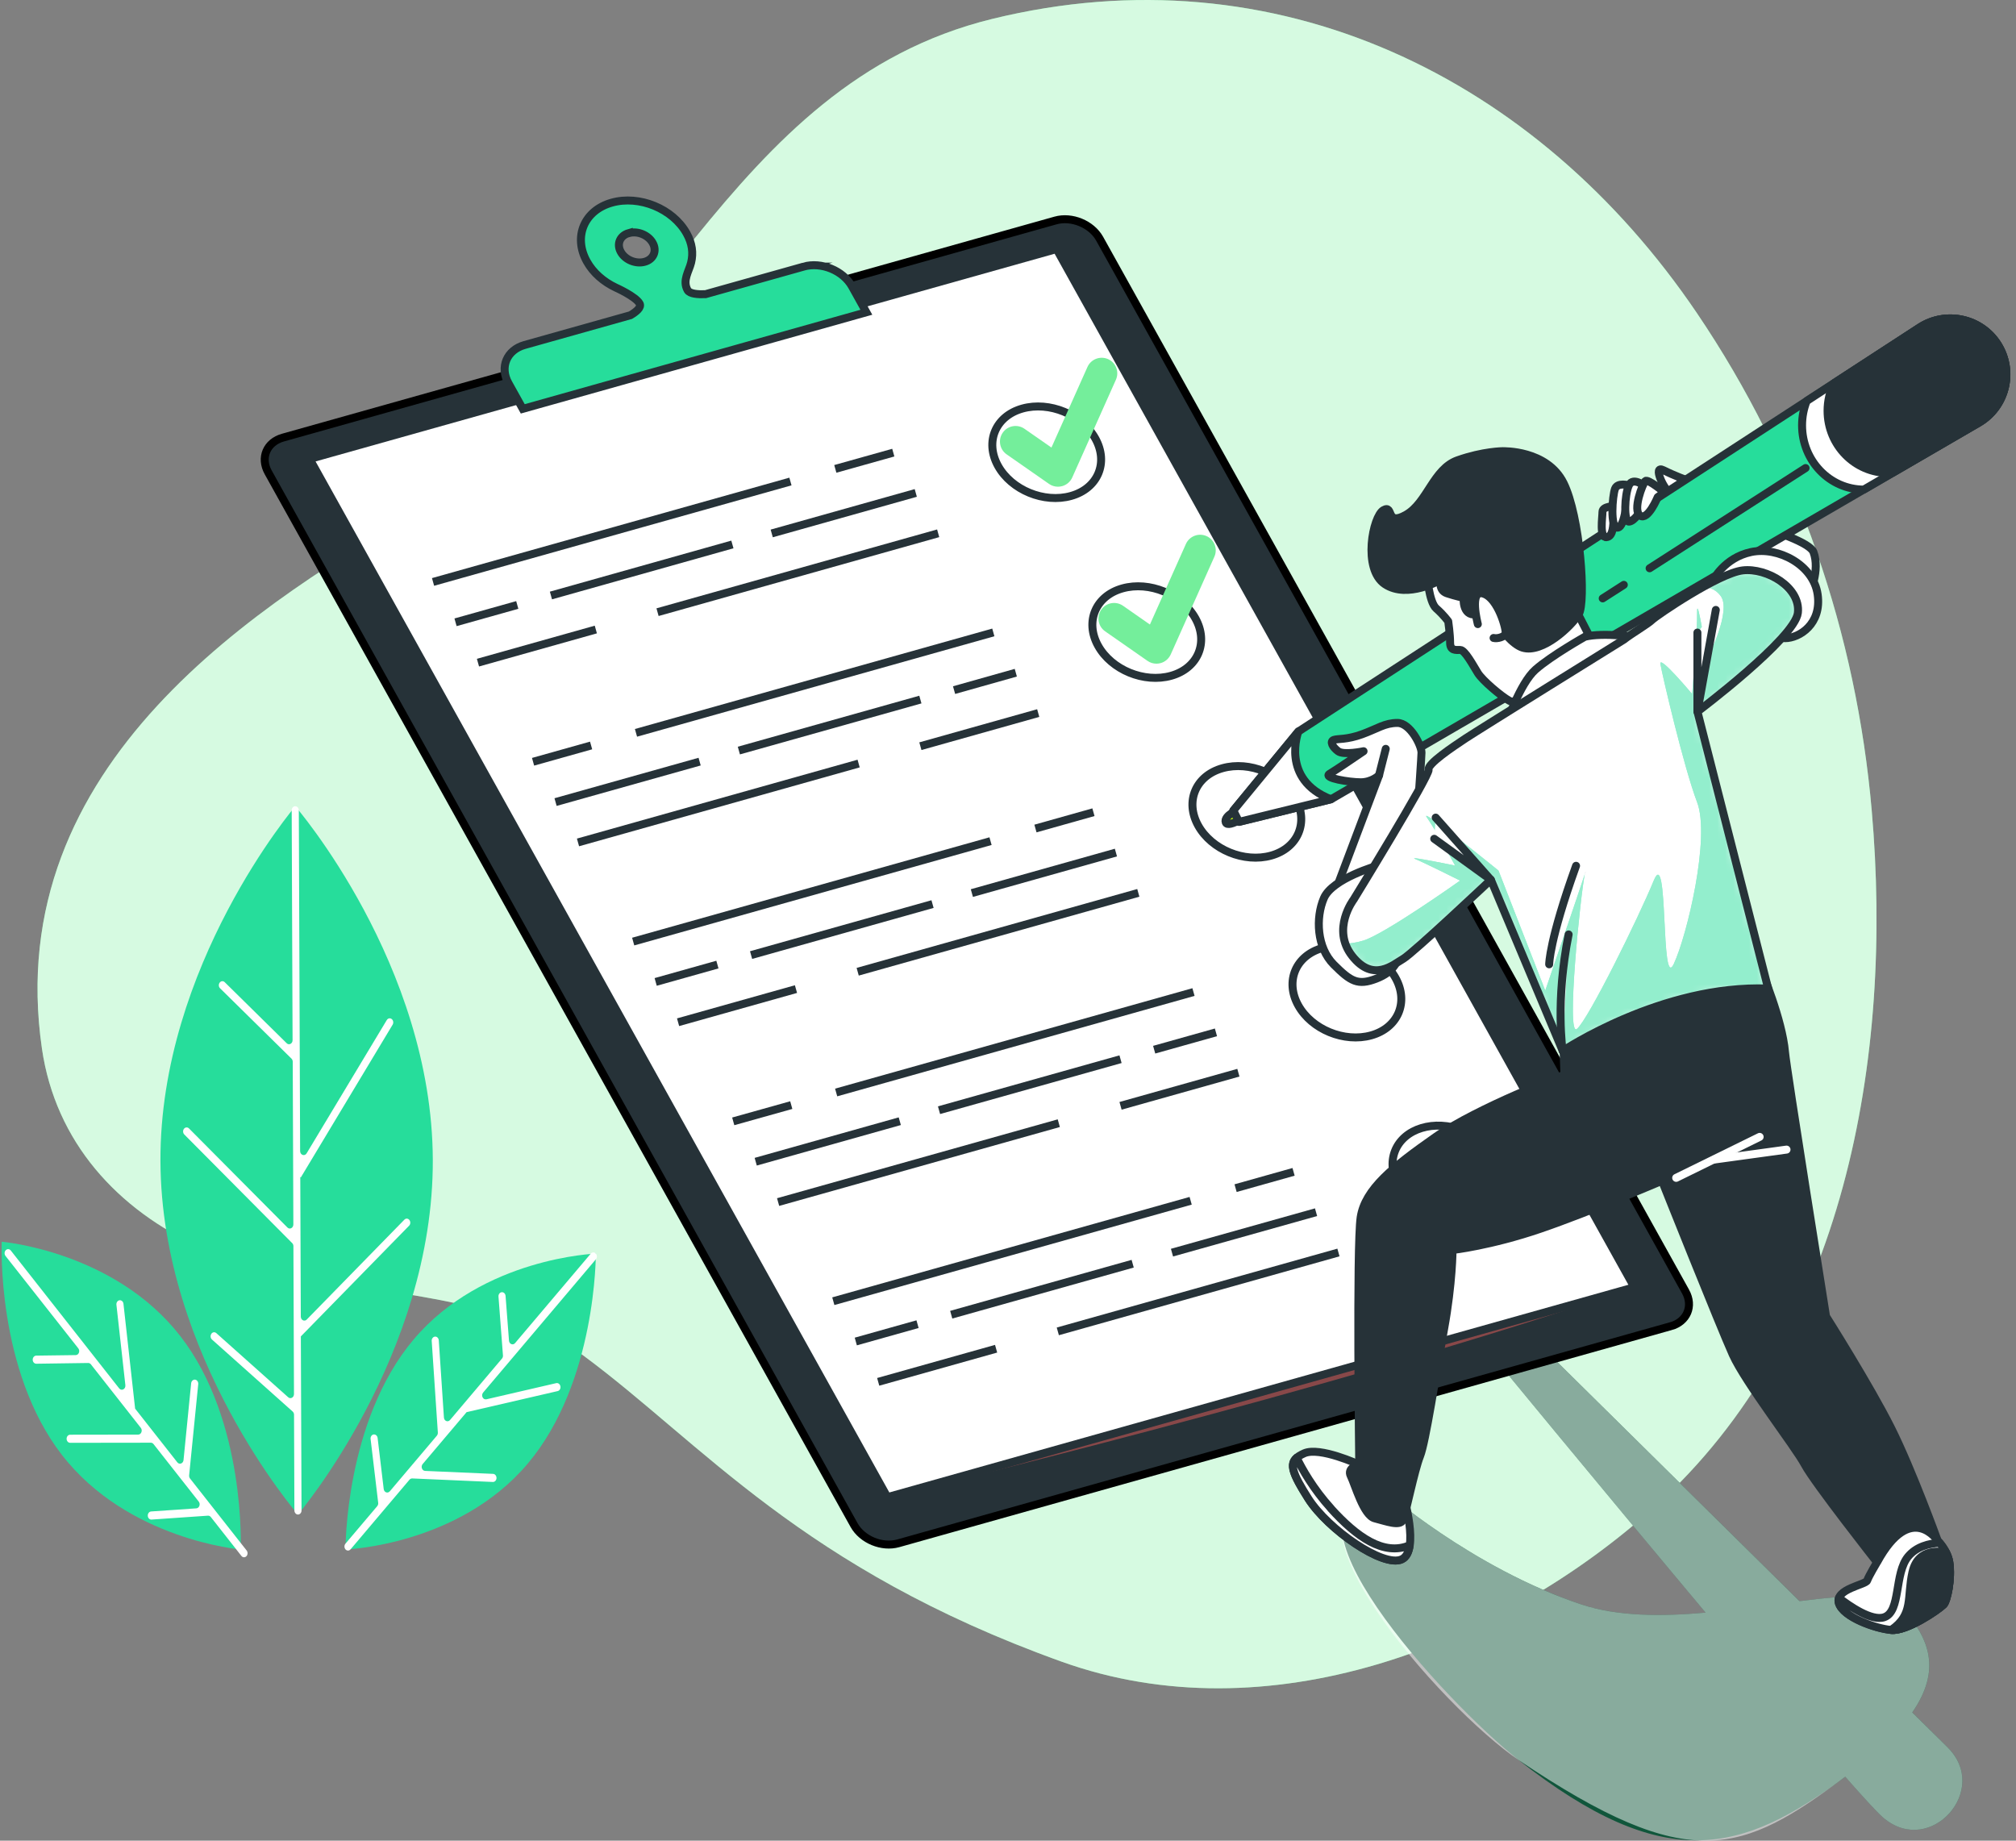 <svg width="177.1" height="161.7" viewBox="0 0 253 231" fill="none" xmlns="http://www.w3.org/2000/svg">
<rect x="0" y="0" width="253" height="231" fill="#808080" stroke="none"/>
<path d="M234.894 101.7C232.962 79.652 225.724 58.145 212.945 39.278C192.882 9.657 160.138 -6.356 124.509 2.377C90.825 10.634 82.275 47.053 54.21 63.183C32.678 75.566 0.045 95.77 5.266 131.615C6.97 143.294 14.717 151.831 25.342 156.622C39.871 163.172 60.195 160.506 73.144 170.067C88.155 181.146 100.556 196.788 133.189 208.519C158.996 217.8 188.111 206.694 207.619 189.13C231.624 167.512 237.603 132.651 234.894 101.7Z" fill="#74EE9B"/>
<path opacity="0.7" d="M234.894 101.7C232.962 79.652 225.724 58.145 212.945 39.278C192.882 9.657 160.138 -6.356 124.509 2.377C90.825 10.634 82.275 47.053 54.21 63.183C32.678 75.566 0.045 95.77 5.266 131.615C6.97 143.294 14.717 151.831 25.342 156.622C39.871 163.172 60.195 160.506 73.144 170.067C88.155 181.146 100.556 196.788 133.189 208.519C158.996 217.8 188.111 206.694 207.619 189.13C231.624 167.512 237.603 132.651 234.894 101.7Z" fill="white"/>
<path d="M244.421 219.286L239.983 214.906C243.683 209.562 242.084 205.626 238.912 202.002C237 199.819 232.001 200.151 225.833 200.94L191.92 167.46L186.699 169.416C186.699 169.416 200.823 186.589 214.052 202.38C208.55 202.869 203.022 202.875 198.447 201.35C184.741 196.788 173.646 187.012 173.646 187.012C157.982 188.316 181.478 213.733 190.615 220.902C208.916 235.26 218.601 232.653 231.576 222.975C233.913 225.634 235.597 227.465 236.302 228.071C236.347 228.11 236.393 228.149 236.439 228.189C242.28 233.037 249.818 224.624 244.421 219.292V219.286Z" fill="#10563B"/>
<path opacity="0.5" d="M244.418 219.286L239.98 214.906C243.68 209.562 242.081 205.626 238.909 202.002C236.997 199.819 231.998 200.151 225.83 200.94L191.917 167.46L186.696 169.416C186.696 169.416 200.82 186.589 214.049 202.38C208.547 202.869 203.019 202.875 198.444 201.35C184.738 196.788 173.643 187.012 173.643 187.012C157.979 188.316 180.979 214.417 190.612 220.902C212.124 235.384 218.598 232.653 231.573 222.975C233.91 225.634 235.594 227.465 236.299 228.071C236.344 228.11 236.39 228.149 236.436 228.189C242.277 233.037 249.815 224.624 244.418 219.292V219.286Z" fill="white"/>
<path d="M37.059 101.186C37.059 101.186 54.224 120.999 54.315 145.543C54.407 170.087 37.392 190.069 37.392 190.069C37.392 190.069 20.227 170.257 20.135 145.712C20.044 121.168 37.059 101.186 37.059 101.186Z" fill="#26DD9B"/>
<path d="M74.774 157.326C74.774 157.326 74.879 173.456 66.205 183.708C57.531 193.959 43.361 194.455 43.361 194.455C43.361 194.455 43.257 178.324 51.931 168.073C60.605 157.821 74.774 157.326 74.774 157.326Z" fill="#26DD9B"/>
<path d="M0.215 155.833C0.215 155.833 -0.497 171.944 7.785 182.606C16.068 193.269 30.205 194.455 30.205 194.455C30.205 194.455 30.916 178.344 22.634 167.682C14.358 157.013 0.215 155.833 0.215 155.833Z" fill="#26DD9B"/>
<path d="M26.523 167.389C26.673 167.167 26.953 167.128 27.149 167.304L36.169 175.353C36.463 175.614 36.894 175.379 36.894 174.949L36.822 156.387C36.822 156.244 36.77 156.107 36.672 156.009L23.129 142.375C22.946 142.186 22.926 141.867 23.09 141.658C23.253 141.45 23.533 141.43 23.716 141.613L36.071 154.048C36.358 154.341 36.815 154.106 36.815 153.663L36.737 133.238C36.737 133.095 36.678 132.951 36.58 132.854L27.619 124.029C27.43 123.847 27.41 123.527 27.573 123.312C27.737 123.097 28.017 123.078 28.2 123.26L35.98 130.924C36.267 131.211 36.717 130.977 36.717 130.54L36.606 101.688C36.606 101.408 36.802 101.179 37.05 101.179C37.298 101.179 37.494 101.408 37.501 101.688L37.664 144.454C37.664 144.95 38.231 145.152 38.48 144.741L48.537 128.018C48.674 127.79 48.955 127.724 49.157 127.887C49.359 128.044 49.412 128.363 49.275 128.591L37.755 147.759L37.683 147.7L37.748 165.225C37.748 165.662 38.205 165.896 38.492 165.603L50.75 153.064C50.932 152.875 51.213 152.894 51.376 153.103C51.539 153.311 51.526 153.631 51.343 153.82L37.755 167.715L37.84 189.561C37.84 189.841 37.644 190.069 37.396 190.069C37.148 190.069 36.952 189.841 36.946 189.561L36.9 177.543C36.9 177.386 36.835 177.243 36.73 177.145L26.601 168.106C26.405 167.93 26.372 167.617 26.523 167.395V167.389Z" fill="white"/>
<path d="M0.723 156.896C0.906 156.707 1.186 156.726 1.356 156.935L14.957 174.238C15.251 174.61 15.786 174.33 15.734 173.834L14.611 163.746C14.579 163.465 14.755 163.211 14.997 163.179C15.238 163.146 15.466 163.341 15.493 163.615L16.955 176.761H16.942L22.254 183.519C22.509 183.845 22.985 183.675 23.031 183.239L23.99 173.593C24.017 173.313 24.238 173.117 24.486 173.143C24.734 173.176 24.904 173.424 24.878 173.704L23.736 185.148C23.723 185.292 23.762 185.435 23.847 185.546L30.954 194.585C31.117 194.794 31.104 195.113 30.922 195.302C30.739 195.491 30.458 195.472 30.295 195.263L26.457 190.382C26.366 190.264 26.235 190.206 26.099 190.212L19.017 190.701C18.769 190.721 18.56 190.506 18.547 190.225C18.534 189.945 18.717 189.704 18.965 189.684L24.637 189.293C25.009 189.267 25.191 188.765 24.943 188.446L19.265 181.225C19.18 181.114 19.056 181.055 18.932 181.055L8.803 181.069C8.555 181.069 8.359 180.84 8.359 180.56C8.359 180.28 8.555 180.052 8.803 180.052L17.34 180.039C17.725 180.039 17.927 179.517 17.672 179.192L11.407 171.221C11.322 171.11 11.198 171.051 11.068 171.051L4.554 171.143C4.306 171.143 4.104 170.921 4.104 170.641C4.104 170.361 4.299 170.132 4.547 170.126L9.501 170.061C9.886 170.061 10.082 169.539 9.827 169.214L0.69 157.613C0.527 157.404 0.54 157.085 0.723 156.896Z" fill="white"/>
<path d="M46.887 180.025C47.129 179.986 47.357 180.182 47.39 180.462L48.154 186.869C48.206 187.292 48.656 187.455 48.917 187.155L54.824 180.175C54.909 180.071 54.954 179.928 54.948 179.784L54.178 168.288C54.158 168.008 54.341 167.766 54.589 167.74C54.837 167.721 55.046 167.929 55.065 168.21L55.711 177.894C55.737 178.331 56.207 178.526 56.475 178.207L62.995 170.497C63.087 170.393 63.132 170.249 63.119 170.1L62.558 162.715C62.538 162.435 62.721 162.188 62.962 162.168C63.211 162.142 63.426 162.351 63.446 162.631L63.876 168.249C63.909 168.685 64.379 168.868 64.64 168.555L74.136 157.332C74.306 157.13 74.587 157.124 74.769 157.319C74.945 157.515 74.952 157.834 74.782 158.036L60.633 174.759C60.326 175.118 60.613 175.704 61.044 175.607L69.802 173.58C70.044 173.521 70.279 173.704 70.331 173.977C70.383 174.251 70.227 174.525 69.985 174.577L58.57 177.216V177.203L53.042 183.734C52.774 184.047 52.964 184.575 53.349 184.594L61.879 184.966C62.127 184.979 62.316 185.213 62.31 185.493C62.303 185.774 62.094 185.995 61.846 185.982L51.73 185.539C51.606 185.539 51.482 185.591 51.391 185.695L43.996 194.435C43.826 194.637 43.546 194.644 43.363 194.448C43.187 194.253 43.18 193.933 43.35 193.731L47.344 189.013C47.436 188.902 47.481 188.746 47.462 188.596L46.509 180.592C46.476 180.312 46.646 180.058 46.887 180.019V180.025Z" fill="white"/>
<path d="M209.68 166.431L112.727 193.68C110.69 194.254 108.21 193.231 107.186 191.399L33.656 59.274C32.638 57.443 33.467 55.494 35.503 54.92L132.457 27.672C134.493 27.098 136.973 28.121 137.998 29.953L211.528 162.084C212.546 163.916 211.717 165.864 209.68 166.438V166.431Z" fill="#263238" stroke="black" stroke-miterlimit="10"/>
<path d="M111.363 187.886C111.363 187.886 167.388 174.584 205.099 161.543L111.363 187.886Z" fill="#884849"/>
<path d="M205.1 161.544L111.364 187.887L38.859 57.599L132.595 31.256L205.1 161.544Z" fill="white" stroke="#263238" stroke-miterlimit="10"/>
<path d="M104.828 58.844L112.105 56.804" stroke="#263238" stroke-miterlimit="10"/>
<path d="M54.346 73.032L99.197 60.428" stroke="#263238" stroke-miterlimit="10"/>
<path d="M96.848 66.945L114.927 61.862" stroke="#263238" stroke-miterlimit="10"/>
<path d="M69.141 74.733L91.912 68.327" stroke="#263238" stroke-miterlimit="10"/>
<path d="M57.168 78.096L64.915 75.92" stroke="#263238" stroke-miterlimit="10"/>
<path d="M82.519 76.826L117.737 66.926" stroke="#263238" stroke-miterlimit="10"/>
<path d="M59.984 83.16L74.774 79.002" stroke="#263238" stroke-miterlimit="10"/>
<path d="M137.464 55.038C135.78 52.008 131.681 50.326 128.307 51.271C124.933 52.216 123.569 55.442 125.253 58.473C126.936 61.503 131.035 63.185 134.409 62.24C137.784 61.295 139.148 58.069 137.464 55.038Z" fill="white" stroke="#263238" stroke-miterlimit="10"/>
<path d="M74.182 93.554L66.898 95.6" stroke="#263238" stroke-miterlimit="10"/>
<path d="M124.659 79.366L79.814 91.97" stroke="#263238" stroke-miterlimit="10"/>
<path d="M87.8 95.581L69.721 100.658" stroke="#263238" stroke-miterlimit="10"/>
<path d="M115.503 87.793L92.725 94.193" stroke="#263238" stroke-miterlimit="10"/>
<path d="M127.48 84.423L119.732 86.607" stroke="#263238" stroke-miterlimit="10"/>
<path d="M107.755 95.823L72.537 105.722" stroke="#263238" stroke-miterlimit="10"/>
<path d="M130.293 89.487L115.504 93.645" stroke="#263238" stroke-miterlimit="10"/>
<path d="M150.021 77.607C148.337 74.577 144.238 72.895 140.864 73.84C137.489 74.785 136.125 78.011 137.809 81.042C139.493 84.072 143.592 85.754 146.966 84.809C150.34 83.864 151.704 80.638 150.021 77.607Z" fill="white" stroke="#263238" stroke-miterlimit="10"/>
<path d="M129.945 103.977L137.223 101.93" stroke="#263238" stroke-miterlimit="10"/>
<path d="M79.463 118.165L124.308 105.561" stroke="#263238" stroke-miterlimit="10"/>
<path d="M121.965 112.078L140.044 106.994" stroke="#263238" stroke-miterlimit="10"/>
<path d="M94.258 119.859L117.029 113.459" stroke="#263238" stroke-miterlimit="10"/>
<path d="M82.285 123.229L90.032 121.052" stroke="#263238" stroke-miterlimit="10"/>
<path d="M107.637 121.951L142.855 112.051" stroke="#263238" stroke-miterlimit="10"/>
<path d="M85.096 128.286L99.892 124.128" stroke="#263238" stroke-miterlimit="10"/>
<path d="M162.579 100.171C160.895 97.14 156.797 95.459 153.422 96.404C150.048 97.349 148.684 100.575 150.368 103.605C152.052 106.636 156.15 108.317 159.525 107.372C162.899 106.427 164.263 103.201 162.579 100.171Z" fill="white" stroke="#263238" stroke-miterlimit="10"/>
<path d="M99.301 138.687L92.018 140.727" stroke="#263238" stroke-miterlimit="10"/>
<path d="M149.778 124.499L104.934 137.103" stroke="#263238" stroke-miterlimit="10"/>
<path d="M112.919 140.708L94.84 145.791" stroke="#263238" stroke-miterlimit="10"/>
<path d="M140.622 132.926L117.844 139.326" stroke="#263238" stroke-miterlimit="10"/>
<path d="M152.597 129.556L144.844 131.733" stroke="#263238" stroke-miterlimit="10"/>
<path d="M132.875 140.956L97.65 150.855" stroke="#263238" stroke-miterlimit="10"/>
<path d="M155.412 134.62L140.623 138.778" stroke="#263238" stroke-miterlimit="10"/>
<path d="M175.136 122.733C173.452 119.702 169.353 118.021 165.979 118.966C162.605 119.911 161.241 123.137 162.924 126.167C164.608 129.198 168.707 130.879 172.081 129.934C175.456 128.989 176.82 125.763 175.136 122.733Z" fill="white" stroke="#263238" stroke-miterlimit="10"/>
<path d="M155.061 149.109L162.338 147.062" stroke="#263238" stroke-miterlimit="10"/>
<path d="M104.578 163.297L149.423 150.693" stroke="#263238" stroke-miterlimit="10"/>
<path d="M147.08 157.203L165.159 152.126" stroke="#263238" stroke-miterlimit="10"/>
<path d="M119.375 164.991L142.147 158.591" stroke="#263238" stroke-miterlimit="10"/>
<path d="M107.4 168.355L115.148 166.178" stroke="#263238" stroke-miterlimit="10"/>
<path d="M132.752 167.083L167.97 157.183" stroke="#263238" stroke-miterlimit="10"/>
<path d="M110.211 173.418L125.007 169.26" stroke="#263238" stroke-miterlimit="10"/>
<path d="M188.101 149.566C189.219 146.725 187.208 143.277 183.608 141.864C180.009 140.451 176.184 141.608 175.066 144.449C173.948 147.29 175.959 150.738 179.559 152.151C183.158 153.564 186.983 152.407 188.101 149.566Z" fill="white" stroke="#263238" stroke-miterlimit="10"/>
<path d="M100.855 33.459L88.533 36.92C87.599 36.959 86.555 36.887 86.287 36.411C85.609 35.193 86.47 34.039 86.731 32.957C87.025 31.751 86.868 30.539 86.17 29.294C84.44 26.186 80.237 24.459 76.778 25.43C73.319 26.401 71.916 29.705 73.645 32.814C74.435 34.241 75.753 35.368 77.267 36.085C77.267 36.085 79.774 37.2 80.27 38.099C80.531 38.575 79.839 39.136 79.121 39.559L65.839 43.294C63.594 43.926 62.687 46.07 63.809 48.084L65.604 51.31L108.726 39.188L106.931 35.962C105.809 33.948 103.081 32.827 100.842 33.459H100.855ZM78.912 29.255C80.022 28.942 81.366 29.496 81.915 30.494C82.469 31.484 82.019 32.547 80.909 32.853C79.8 33.166 78.455 32.612 77.907 31.615C77.352 30.624 77.803 29.562 78.912 29.249V29.255Z" fill="#26DD9B" stroke="#263238" stroke-miterlimit="10"/>
<path d="M132.769 61.08C132.371 61.08 131.979 60.962 131.646 60.728L126.327 57.019C125.44 56.4 125.224 55.181 125.844 54.295C126.464 53.409 127.685 53.194 128.572 53.813L131.953 56.166L136.47 46.057C136.907 45.073 138.069 44.63 139.054 45.067C140.04 45.503 140.484 46.663 140.046 47.648L134.564 59.92C134.329 60.454 133.859 60.852 133.298 61.008C133.128 61.054 132.945 61.08 132.776 61.08H132.769Z" fill="#74EE9B"/>
<path d="M145.132 83.29C144.734 83.29 144.343 83.173 144.01 82.939L138.69 79.23C137.803 78.611 137.587 77.392 138.207 76.506C138.828 75.62 140.048 75.404 140.936 76.024L144.31 78.376L148.826 68.268C149.264 67.284 150.425 66.841 151.411 67.277C152.396 67.714 152.84 68.874 152.403 69.858L146.921 82.13C146.679 82.665 146.216 83.062 145.654 83.219C145.485 83.264 145.302 83.29 145.132 83.29Z" fill="#74EE9B"/>
<path d="M227.044 74.595C227.044 74.595 228.467 71.584 227.579 69.276C226.692 66.969 210.355 63.248 210.355 63.248C210.355 63.248 206.629 63.248 206.805 65.373C206.981 67.497 220.478 75.657 221.542 76.367C222.606 77.078 226.692 78.674 227.044 74.595Z" fill="white" stroke="#263238" stroke-linecap="round" stroke-linejoin="round"/>
<path d="M211.707 60.27C211.707 60.27 210.153 59.709 208.744 59.005C207.334 58.302 208.887 61.541 209.448 61.678C210.01 61.814 211.42 62.101 211.42 62.101L211.7 60.27H211.707Z" fill="white" stroke="#263238" stroke-linecap="round" stroke-linejoin="round"/>
<path d="M162.95 91.794L154.785 101.72L155.497 103.141L167.036 100.306L248.299 53.068C251.732 51.074 252.829 46.642 250.734 43.273C248.652 39.929 244.22 38.952 240.918 41.102L162.957 91.794H162.95Z" fill="#26DD9B" stroke="#263238" stroke-linecap="round" stroke-linejoin="round"/>
<path d="M203.783 73.396L201.133 75.097" stroke="#263238" stroke-linecap="round" stroke-linejoin="round"/>
<path d="M226.593 58.738L207.02 71.317" stroke="#263238" stroke-linecap="round" stroke-linejoin="round"/>
<path d="M155.541 101.511C155.541 101.511 153.518 102.359 153.825 103.206C154.131 104.053 157.055 102 157.055 102L155.541 101.511Z" fill="#C6FF00" stroke="#263238" stroke-linecap="round" stroke-linejoin="round"/>
<path d="M154.779 101.72L155.491 103.141L167.03 100.306C160.64 97.822 162.944 91.794 162.944 91.794L154.779 101.72Z" fill="white" stroke="#263238" stroke-linecap="round" stroke-linejoin="round"/>
<path d="M250.725 43.273C248.643 39.929 244.212 38.952 240.909 41.102L226.733 50.325C226.361 51.263 226.152 52.293 226.152 53.375C226.152 57.819 229.611 61.423 233.893 61.443L248.291 53.075C251.724 51.081 252.82 46.649 250.725 43.279V43.273Z" fill="white" stroke="#263238" stroke-linecap="round" stroke-linejoin="round"/>
<path d="M250.726 43.273C248.644 39.929 244.213 38.952 240.91 41.102L230.135 48.109C229.632 49.145 229.352 50.318 229.352 51.55C229.352 55.858 232.772 59.351 236.988 59.351C237.164 59.351 237.347 59.344 237.516 59.331L248.292 53.068C251.725 51.074 252.821 46.642 250.726 43.273Z" fill="#263238" stroke="#263238" stroke-linecap="round" stroke-linejoin="round"/>
<path d="M202.685 63.509C202.685 63.509 201.105 63.509 201.105 64.226C201.105 64.943 200.687 67.491 201.601 67.413C202.515 67.334 202.43 65.738 202.515 65.184C202.6 64.623 202.678 63.509 202.678 63.509H202.685Z" fill="white" stroke="#263238" stroke-linecap="round" stroke-linejoin="round"/>
<path d="M204.414 60.915C204.414 60.915 203.004 60.485 202.678 61.345C202.352 62.212 202.025 66.331 203.004 66.22C203.983 66.11 204.199 62.427 204.414 60.915Z" fill="white" stroke="#263238" stroke-linecap="round" stroke-linejoin="round"/>
<path d="M206.581 61.13C206.581 61.13 204.955 59.723 204.414 60.915C203.872 62.108 203.761 65.464 204.414 65.464C205.066 65.464 206.039 64.057 206.261 63.301C206.476 62.545 206.587 61.137 206.587 61.137L206.581 61.13Z" fill="white" stroke="#263238" stroke-linecap="round" stroke-linejoin="round"/>
<path d="M208.864 61.782C208.864 61.782 206.802 60.048 206.475 60.374C206.149 60.7 204.844 64.037 205.823 64.708C206.802 65.379 208.035 62.388 208.035 62.388L208.858 61.788L208.864 61.782Z" fill="white" stroke="#263238" stroke-linecap="round" stroke-linejoin="round"/>
<path d="M179.078 72.066C179.078 72.066 179.313 75.54 180.24 76.355C181.167 77.163 181.748 77.978 181.748 77.978C181.748 77.978 181.983 79.6 181.983 80.643C181.983 81.686 182.681 81.569 183.262 81.569C183.843 81.569 184.887 83.537 185.468 84.469C186.049 85.394 188.372 87.369 189.416 87.942C190.461 88.522 192.203 86.32 192.203 86.32L193.013 88.64L201.256 83.309L197.196 75.429C197.196 75.429 197.079 71.838 194.762 67.667C192.438 63.496 189.305 61.176 184.084 62.681C178.863 64.187 179.091 72.066 179.091 72.066H179.078Z" fill="white" stroke="#263238" stroke-linecap="round" stroke-linejoin="round"/>
<path d="M188.62 56.62C188.62 56.62 186.152 56.62 182.922 57.761C179.874 58.836 179.123 63.072 176.467 64.591C173.811 66.109 174.946 63.261 173.615 64.024C172.283 64.78 170.958 71.421 173.804 73.318C176.656 75.214 180.833 72.751 180.833 72.751C180.833 72.751 180.455 74.08 181.59 74.458C182.726 74.836 183.679 75.025 183.679 75.025C183.679 75.025 183.49 77.3 185.2 77.111C186.91 76.922 185.389 74.263 185.389 74.263C185.389 74.263 188.62 80.519 191.087 81.282C193.554 82.038 197.163 78.629 198.116 77.111C199.069 75.592 198.305 64.78 196.217 60.609C194.128 56.438 188.62 56.627 188.62 56.627V56.62Z" fill="#263238" stroke="#263238" stroke-linecap="round" stroke-linejoin="round"/>
<path d="M185.462 78.323C185.462 78.323 184.3 73.917 186.16 74.497C188.02 75.077 189.065 79.02 188.947 79.483C188.83 79.946 187.903 80.18 187.439 80.063" fill="white"/>
<path d="M185.462 78.323C185.462 78.323 184.3 73.917 186.16 74.497C188.02 75.077 189.065 79.02 188.947 79.483C188.83 79.946 187.903 80.18 187.439 80.063" stroke="#263238" stroke-linecap="round" stroke-linejoin="round"/>
<path d="M198.881 79.92C198.881 79.92 194.665 82.299 192.694 84.039C190.723 85.779 188.98 90.993 188.98 90.993C188.98 90.993 200.937 82.879 203.026 81.719C205.114 80.559 205.578 79.979 205.578 79.979C205.578 79.979 201.205 79.334 198.881 79.914V79.92Z" fill="white" stroke="#263238" stroke-linecap="round" stroke-linejoin="round"/>
<path d="M214.969 72.822C214.969 72.822 216.392 69.987 219.76 69.277C223.134 68.566 227.572 70.873 228.108 74.595C228.643 78.316 225.797 80.089 224.022 80.089C222.247 80.089 220.648 77.606 220.648 77.606C220.648 77.606 214.963 75.481 214.963 72.816L214.969 72.822Z" fill="white" stroke="#263238" stroke-linecap="round" stroke-linejoin="round"/>
<path d="M167.388 112.356L173.073 97.288C173.073 97.288 172.185 98.174 170.763 98.174C169.34 98.174 165.972 97.64 166.86 97.112C167.747 96.584 171.122 94.277 171.122 94.277C171.122 94.277 168.635 94.811 167.924 94.277C167.212 93.742 166.86 93.038 167.388 92.856C167.917 92.674 168.987 92.856 170.939 92.146C172.89 91.435 173.778 90.725 175.377 90.725C176.976 90.725 178.392 93.56 178.392 94.446C178.392 95.333 177.152 112.173 177.152 112.884C177.152 113.594 177.152 114.304 172.538 114.832C167.924 115.367 167.212 114.298 167.388 112.349V112.356Z" fill="white" stroke="#263238" stroke-linecap="round" stroke-linejoin="round"/>
<path d="M173.064 97.288L173.906 93.978" stroke="#263238" stroke-linecap="round" stroke-linejoin="round"/>
<path d="M172.891 108.635C172.891 108.635 167.206 110.231 166.143 112.714C165.079 115.197 165.255 118.919 167.383 121.05C169.51 123.175 170.398 123.709 172.708 122.823C175.019 121.936 175.548 120.516 175.724 119.101C175.9 117.681 177.147 112.897 172.885 108.641L172.891 108.635Z" fill="white" stroke="#263238" stroke-linecap="round" stroke-linejoin="round"/>
<path d="M170.585 183.812C170.585 183.812 165.612 181.505 163.661 182.391C161.709 183.277 161.709 184.164 164.196 188.068C166.682 191.972 173.607 196.755 175.911 195.693C178.222 194.631 176.087 187.54 176.087 187.54L170.585 183.818V183.812Z" fill="white" stroke="#263238" stroke-linecap="round" stroke-linejoin="round"/>
<path d="M167.032 189.306C164.773 186.816 163.396 184.327 162.724 182.952C161.81 183.76 162.202 184.946 164.186 188.068C166.673 191.965 173.597 196.755 175.901 195.693C176.489 195.426 176.789 194.761 176.906 193.927C173.656 195.302 170.256 192.884 167.025 189.312L167.032 189.306Z" fill="white" stroke="#263238" stroke-linecap="round" stroke-linejoin="round"/>
<path d="M196.151 129.555L196.327 134.874C196.327 134.874 185.5 138.953 180.167 142.675C174.842 146.396 171.291 149.238 170.756 152.783C170.221 156.328 170.58 183.812 170.58 183.812C170.58 183.812 168.981 184.164 169.516 185.233C170.051 186.295 171.115 190.199 172.531 190.551C173.947 190.903 175.729 191.613 176.082 190.727C176.434 189.84 177.504 184.522 178.209 182.75C178.921 180.977 180.161 172.641 181.225 166.795C182.289 160.943 182.289 156.869 182.289 156.869C182.289 156.869 187.079 156.335 193.299 154.21C199.512 152.086 208.571 148.182 208.571 148.182C208.571 148.182 215.849 166.443 217.448 169.989C219.047 173.534 225.26 181.511 226.5 183.818C227.74 186.126 235.553 196.051 235.553 196.051C235.553 196.051 238.568 193.392 240.526 193.392H243.189C243.189 193.392 239.991 184.529 237.328 179.211C234.665 173.893 229.163 165.205 229.163 165.205C229.163 165.205 224.196 134.183 224.014 132.052C223.668 127.959 221.044 121.78 221.044 121.78C221.044 121.78 212.474 119.995 196.138 129.568L196.151 129.555Z" fill="#263238" stroke="#263238" stroke-linecap="round" stroke-linejoin="round"/>
<path d="M235.565 196.045C235.565 196.045 234.502 197.818 234.325 198.352C234.149 198.887 230.24 199.415 230.775 201.187C231.31 202.96 235.389 204.381 237.347 204.557C239.299 204.733 243.208 202.074 243.92 201.363C244.337 200.946 244.964 198.189 244.631 196.045C244.396 194.559 243.208 193.386 243.208 193.386C243.208 193.386 239.834 188.244 235.572 196.045H235.565Z" fill="white" stroke="#263238" stroke-linecap="round" stroke-linejoin="round"/>
<path d="M244.618 196.045C244.448 194.957 243.763 194.038 243.411 193.621C242.066 193.706 240.5 194.097 239.469 195.335C237.693 197.46 238.581 202.25 236.453 202.96C234.867 203.488 232.093 201.552 230.782 200.536C230.71 200.731 230.697 200.946 230.768 201.187C231.304 202.96 235.383 204.381 237.341 204.557C239.292 204.733 243.202 202.074 243.913 201.363C244.331 200.946 244.957 198.189 244.625 196.045H244.618Z" fill="white" stroke="#263238" stroke-linecap="round" stroke-linejoin="round"/>
<path d="M240.007 197.284C239.295 200.477 240.183 202.602 237.344 204.55C239.295 204.726 243.205 202.067 243.916 201.357C244.334 200.94 244.96 198.183 244.628 196.039C244.556 195.576 244.386 195.146 244.19 194.768L243.916 194.794C243.916 194.794 240.718 194.084 240.013 197.277L240.007 197.284Z" fill="#263238" stroke="#263238" stroke-linecap="round" stroke-linejoin="round"/>
<path d="M210.354 147.817L220.829 142.675" stroke="white" stroke-linecap="round" stroke-linejoin="round"/>
<path d="M215.148 145.516L224.201 144.271" stroke="white" stroke-linecap="round" stroke-linejoin="round"/>
<path d="M218.702 71.584C215.687 71.936 207.875 77.26 207.339 77.788C206.804 78.316 204.676 79.561 203.789 80.271C203.789 80.271 185.501 91.618 183.902 92.68C182.303 93.743 179.111 95.874 179.288 96.578C179.464 97.288 169.876 112.89 169.876 112.89C169.876 112.89 167.037 116.612 169.7 119.981C172.363 123.351 174.85 121.044 176.09 120.333C177.33 119.623 187.1 110.407 187.1 110.407L196.113 131.882C196.113 131.882 208.586 123.527 221.9 124.061L213.024 89.311C213.024 89.311 225.275 80.089 225.627 76.902C225.98 73.708 221.724 71.225 218.702 71.584Z" fill="white"/>
<mask id="mask0_517_284" style="mask-type:luminance" maskUnits="userSpaceOnUse" x="168" y="71" width="58" height="61">
<path d="M218.702 71.583C215.687 71.935 207.875 77.26 207.339 77.788C206.804 78.316 204.676 79.56 203.789 80.271C203.789 80.271 185.501 91.617 183.902 92.68C182.303 93.742 179.111 95.873 179.288 96.577C179.464 97.287 169.876 112.89 169.876 112.89C169.876 112.89 167.037 116.611 169.7 119.981C172.363 123.35 174.85 121.043 176.09 120.333C177.33 119.622 187.1 110.407 187.1 110.407L196.113 131.881C196.113 131.881 208.586 123.526 221.9 124.06L213.024 89.31C213.024 89.31 225.275 80.088 225.627 76.901C225.98 73.708 221.724 71.225 218.702 71.583Z" fill="white"/>
</mask>
<g mask="url(#mask0_517_284)">
<path d="M218.698 71.584C217.491 71.727 215.513 72.665 213.536 73.773C214.208 73.65 215.122 73.747 215.918 74.764C217.387 76.647 214.241 82.709 214.241 82.709C214.241 82.709 212.955 74.327 212.981 76.85C213.014 79.378 212.354 87.095 212.354 87.095C212.354 87.095 208.164 82.076 208.373 83.328C208.582 84.586 211.304 96.297 212.981 100.683C214.658 105.076 211.721 117.413 210.051 120.972C208.373 124.53 209.424 105.91 207.538 110.511C205.652 115.113 199.366 127.873 197.904 129.125C196.495 130.331 198.368 112.076 198.89 109.69C198.25 111.678 193.923 124.315 193.923 124.315L188.056 109.254C188.056 109.254 178.005 101.094 179.049 102.56C180.093 104.027 182.612 108.628 182.612 108.628C182.612 108.628 176.536 107.37 177.587 107.794C178.631 108.211 183.239 110.511 183.239 110.511C183.239 110.511 173.814 117.205 171.093 118.039C170.355 118.267 169.585 118.384 168.848 118.449C169.03 118.951 169.291 119.46 169.69 119.961C172.352 123.331 174.839 121.024 176.079 120.313C177.319 119.603 187.09 110.388 187.09 110.388L196.103 131.862C196.103 131.862 208.576 123.507 221.89 124.041L213.014 89.291C213.014 89.291 225.264 80.069 225.617 76.882C225.969 73.689 221.714 71.206 218.692 71.564L218.698 71.584Z" fill="#26DD9B"/>
<path opacity="0.5" d="M218.698 71.584C217.491 71.727 215.513 72.665 213.536 73.773C214.208 73.65 215.122 73.747 215.918 74.764C217.387 76.647 214.241 82.709 214.241 82.709C214.241 82.709 212.955 74.327 212.981 76.85C213.014 79.378 212.354 87.095 212.354 87.095C212.354 87.095 208.164 82.076 208.373 83.328C208.582 84.586 211.304 96.297 212.981 100.683C214.658 105.076 211.721 117.413 210.051 120.972C208.373 124.53 209.424 105.91 207.538 110.511C205.652 115.113 199.366 127.873 197.904 129.125C196.495 130.331 198.368 112.076 198.89 109.69C198.25 111.678 193.923 124.315 193.923 124.315L188.056 109.254C188.056 109.254 178.005 101.094 179.049 102.56C180.093 104.027 182.612 108.628 182.612 108.628C182.612 108.628 176.536 107.37 177.587 107.794C178.631 108.211 183.239 110.511 183.239 110.511C183.239 110.511 173.814 117.205 171.093 118.039C170.355 118.267 169.585 118.384 168.848 118.449C169.03 118.951 169.291 119.46 169.69 119.961C172.352 123.331 174.839 121.024 176.079 120.313C177.319 119.603 187.09 110.388 187.09 110.388L196.103 131.862C196.103 131.862 208.576 123.507 221.89 124.041L213.014 89.291C213.014 89.291 225.264 80.069 225.617 76.882C225.969 73.689 221.714 71.206 218.692 71.564L218.698 71.584Z" fill="white"/>
</g>
<path d="M218.702 71.584C215.687 71.936 207.875 77.26 207.339 77.788C206.804 78.316 204.676 79.561 203.789 80.271C203.789 80.271 185.501 91.618 183.902 92.68C182.303 93.743 179.111 95.874 179.288 96.578C179.464 97.288 169.876 112.89 169.876 112.89C169.876 112.89 167.037 116.612 169.7 119.981C172.363 123.351 174.85 121.044 176.09 120.333C177.33 119.623 187.1 110.407 187.1 110.407L196.113 131.882C196.113 131.882 208.586 123.527 221.9 124.061L213.024 89.311C213.024 89.311 225.275 80.089 225.627 76.902C225.98 73.708 221.724 71.225 218.702 71.584Z" stroke="#263238" stroke-linecap="round" stroke-linejoin="round"/>
<path d="M196.106 131.882C196.106 131.882 195.166 125.697 196.857 117.27L196.106 131.882Z" fill="white"/>
<path d="M196.106 131.882C196.106 131.882 195.166 125.697 196.857 117.27" stroke="#263238" stroke-linecap="round" stroke-linejoin="round"/>
<path d="M194.416 121.018C194.416 121.018 194.416 118.02 197.79 108.655L194.416 121.018Z" fill="white"/>
<path d="M194.416 121.018C194.416 121.018 194.416 118.02 197.79 108.655" stroke="#263238" stroke-linecap="round" stroke-linejoin="round"/>
<path d="M180.173 102.607L187.091 110.408L179.99 105.266" fill="white"/>
<path d="M180.173 102.607L187.091 110.408L179.99 105.266" stroke="#263238" stroke-linecap="round" stroke-linejoin="round"/>
<path d="M213.018 79.385V89.311L215.328 76.543" fill="white"/>
<path d="M213.018 79.385V89.311L215.328 76.543" stroke="#263238" stroke-linecap="round" stroke-linejoin="round"/>
<path d="M198.959 109.482C198.94 109.521 198.92 109.606 198.9 109.704C198.979 109.463 199.005 109.372 198.959 109.482Z" fill="#263238"/>
</svg>
